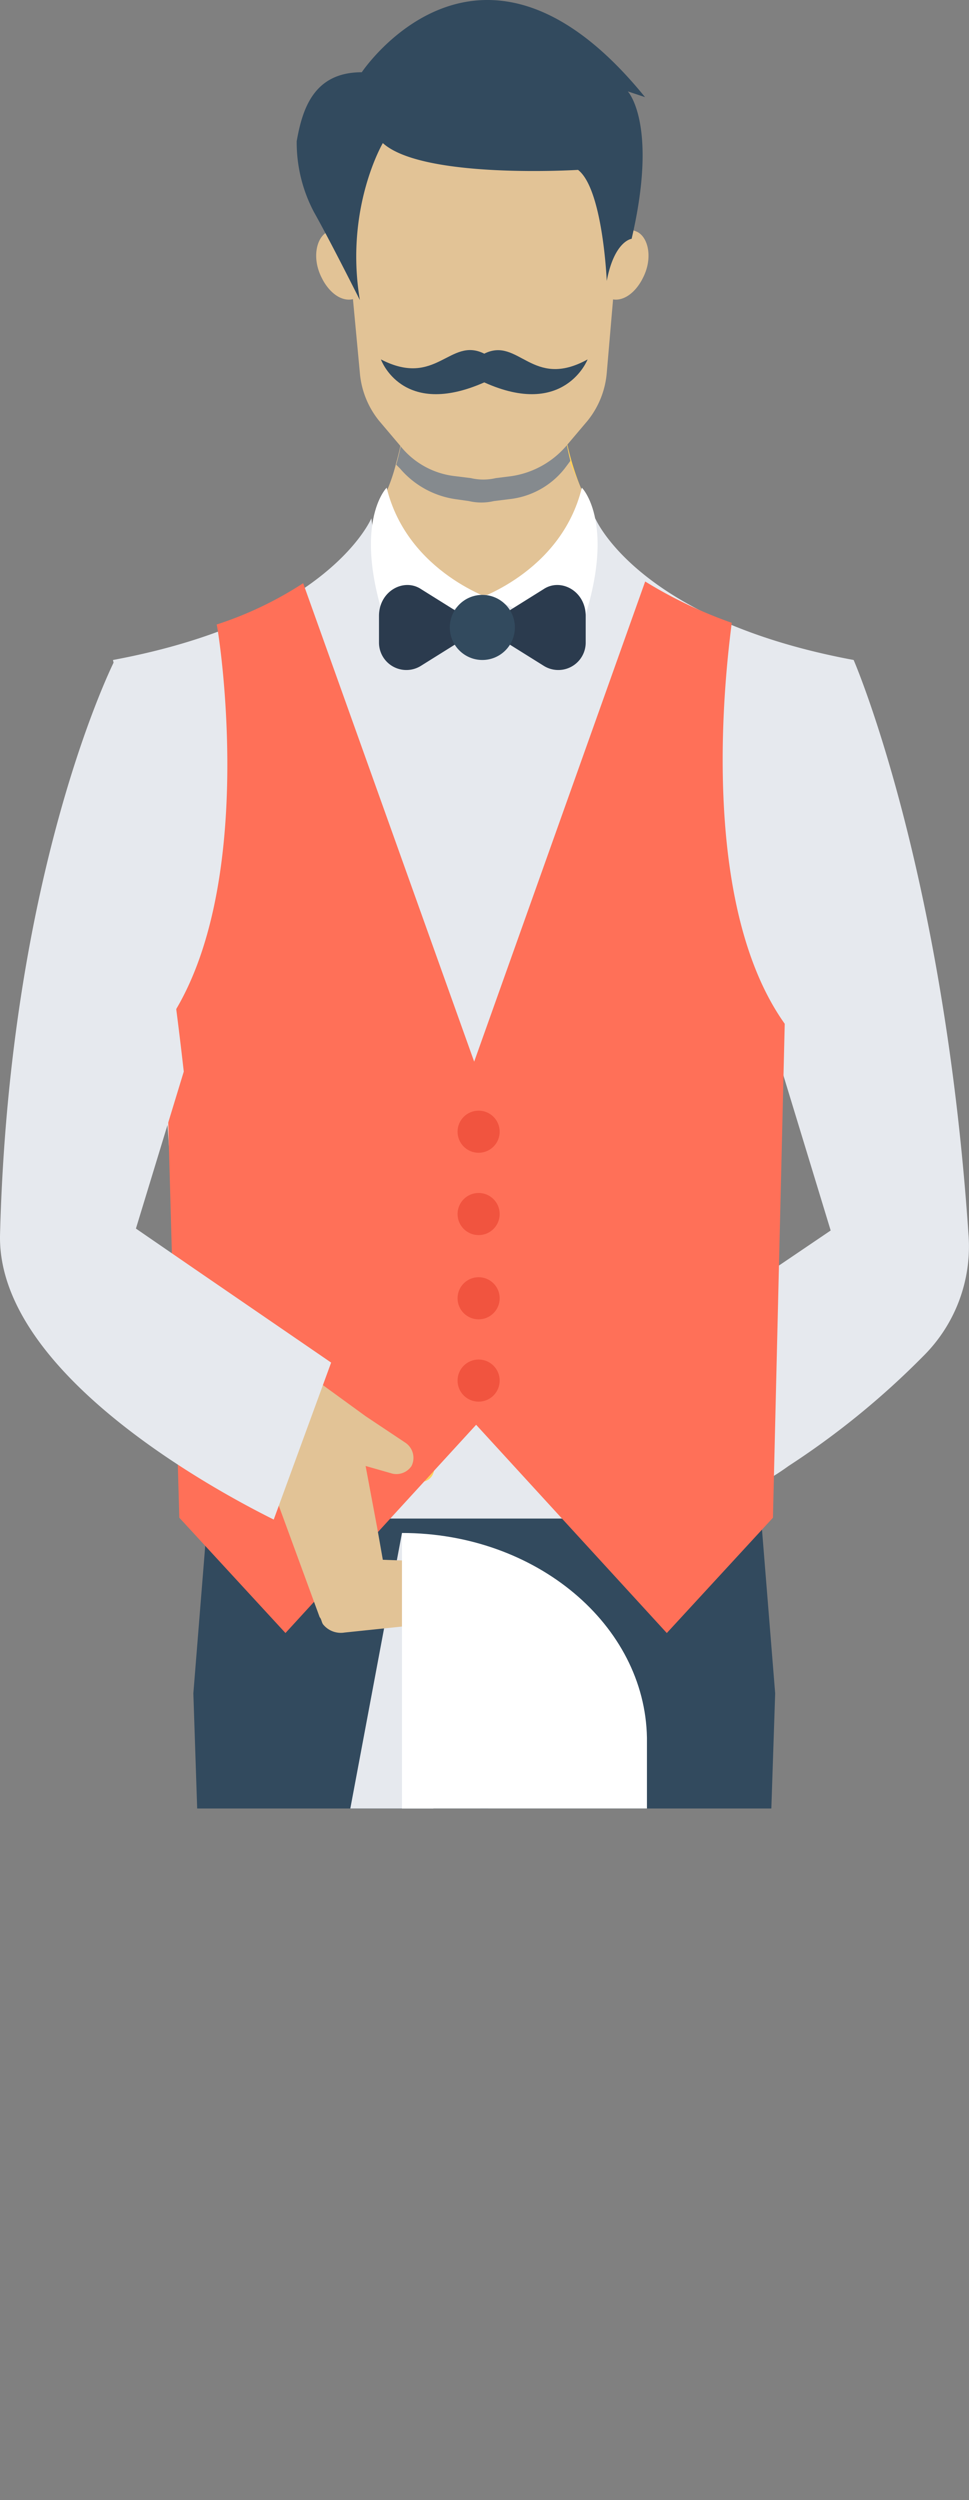 <svg xmlns="http://www.w3.org/2000/svg" xmlns:xlink="http://www.w3.org/1999/xlink" width="171.51" height="442.363" viewBox="0 0 171.51 442.363"><rect x="0" y="0" width="171.51" height="442.363" fill="#808080" stroke="none"/><defs><style>.cls-1{fill:none;}.cls-2{clip-path:url(#clip-path);}.cls-3{fill:#ffd05b;}.cls-4{fill:#e2c396;}.cls-5{fill:#324a5e;}.cls-6{fill:#e6e9ee;}.cls-7{fill:#858a8e;}.cls-8{fill:#fff;}.cls-9{fill:#ff7058;}.cls-10{fill:#f1543f;}.cls-11{fill:#2b3b4e;}</style><clipPath id="clip-path" transform="translate(-25.633 -40)"><rect class="cls-1" width="219" height="360"/></clipPath></defs><g id="Calque_2" data-name="Calque 2"><g id="Calque_1-2" data-name="Calque 1"><g class="cls-2"><path class="cls-3" d="M124.896,106.644l-13.55-.677h0l-13.55.677s1.016,12.195-5.081,23.035v15.244l18.631,6.097h0l17.954-5.759v-16.937A48.887,48.887,0,0,1,124.896,106.644Z" transform="translate(-25.633 -40)"/><path class="cls-4" d="M129.3,128.324v16.938l-17.954,5.759h0l-18.631-6.097V129.679a31.121,31.121,0,0,0,3.049-7.792,46.922,46.922,0,0,0,1.693-15.582l13.55-.677h0l13.55.677a43.466,43.466,0,0,0,1.693,14.905Q127.775,124.768,129.3,128.324Z" transform="translate(-25.633 -40)"/><polygon class="cls-5" points="132.461 442.363 137.203 299.633 134.154 261.765 85.036 261.765 85.036 321.612 104.344 442.363 132.461 442.363"/><polygon class="cls-5" points="67.081 442.363 86.39 321.612 86.39 261.765 37.271 261.765 34.223 299.633 38.965 442.363 67.081 442.363"/><path class="cls-6" d="M197.05,258.405C192.646,193.365,176.725,156.78,176.725,156.78h0c-38.279-7.114-45.732-25.067-45.732-25.067-.677,4.743-1.016,9.146-1.693,13.55H93.053c-.677-4.404-1.016-8.808-1.693-13.55,0,0-7.453,17.954-45.732,25.067,0,0,9.485,40.651,13.211,151.919H159.788v-5.916a47.32,47.32,0,0,0,5.42-3.388A142.87,142.87,0,0,0,188.92,280.086,27.341,27.341,0,0,0,197.05,258.405Zm-34.891,6.436c0-11.178,1.016-23.374,2.032-34.891l8.469,27.778Z" transform="translate(-25.633 -40)"/><path class="cls-7" d="M126.589,121.55l-1.016,1.355a14.425,14.425,0,0,1-9.824,5.42l-2.71.339a9.64,9.64,0,0,1-4.404,0l-2.372-.339a15.877,15.877,0,0,1-9.824-5.42l-.677-.677a46.919,46.919,0,0,0,1.693-15.582l13.55-.677h0l13.55.677C124.896,106.644,124.557,113.42,126.589,121.55Z" transform="translate(-25.633 -40)"/><path class="cls-4" d="M111.007,62.607H85.261l4.065,43.36a15.541,15.541,0,0,0,3.388,8.469l3.727,4.404a14.424,14.424,0,0,0,9.824,5.42l2.71.339a9.642,9.642,0,0,0,4.404,0l2.71-.339a15.878,15.878,0,0,0,9.824-5.42l3.727-4.404a15.548,15.548,0,0,0,3.388-8.469l3.727-43.36Z" transform="translate(-25.633 -40)"/><path class="cls-4" d="M139.801,88.352c-1.355,3.388-4.065,5.42-6.436,4.404s-3.049-4.404-1.693-7.453c1.355-3.388,4.065-5.42,6.436-4.404C140.14,81.577,141.156,84.964,139.801,88.352Z" transform="translate(-25.633 -40)"/><path class="cls-4" d="M82.212,88.352c1.355,3.388,4.065,5.42,6.436,4.404s3.049-4.404,1.694-7.453c-1.355-3.388-4.065-5.42-6.436-4.404C81.874,81.577,80.858,84.964,82.212,88.352Z" transform="translate(-25.633 -40)"/><path class="cls-5" d="M89.665,52.783s21.003-31.504,50.136,4.404l-3.049-1.016s5.42,5.758.677,26.084c0,0-3.049.339-4.404,7.453,0,0-.677-16.26-5.081-19.648,0,0-27.439,1.693-34.552-4.742,0,0-6.775,11.517-4.065,27.778,0,0-5.081-10.162-8.13-15.582a26.382,26.382,0,0,1-3.049-12.534C79.164,59.219,81.196,52.783,89.665,52.783Z" transform="translate(-25.633 -40)"/><path class="cls-3" d="M99.489,302.105l-2.032-.677,2.71-4.742,1.355,1.016C103.554,299.395,102.199,302.783,99.489,302.105Z" transform="translate(-25.633 -40)"/><path class="cls-8" d="M128.621,126.292s7.453,7.453-2.032,29.81c0,0-10.501-12.195-17.277-9.824C109.313,146.279,124.896,141.536,128.621,126.292Z" transform="translate(-25.633 -40)"/><path class="cls-8" d="M94.069,126.292s-7.453,7.453,2.032,29.81c0,0,10.501-12.195,17.277-9.824C113.378,146.279,97.796,141.536,94.069,126.292Z" transform="translate(-25.633 -40)"/><path class="cls-9" d="M155.136,150.199a79.245,79.245,0,0,1-15.308-7.309L109.56,227.852,79.292,143.195a64.645,64.645,0,0,1-15.308,7.309c.348,1.218,7.654,47.505-9.046,70.954h0l1.391,50.246h0l1.044,36.847,18.787,20.403,33.747-36.847,33.747,36.847,18.787-20.403,2.087-87.398h0C147.83,197.704,155.136,151.417,155.136,150.199Z" transform="translate(-25.633 -40)"/><circle class="cls-10" cx="84.714" cy="200.25" r="3.727"/><circle class="cls-10" cx="84.714" cy="214.816" r="3.727"/><circle class="cls-10" cx="84.714" cy="229.721" r="3.727"/><circle class="cls-10" cx="84.714" cy="244.287" r="3.727"/><path class="cls-6" d="M96.78,311.25,79.503,403.391s29.471,5.759,28.794,5.081C107.619,407.457,96.78,311.25,96.78,311.25Z" transform="translate(-25.633 -40)"/><path class="cls-4" d="M102.877,316.333l-9.485-.339-1.016-5.759-2.032-10.84,4.743,1.355a3.222,3.222,0,0,0,3.388-1.355h0a3.233,3.233,0,0,0-1.016-4.065l-7.114-4.742-22.358-16.26-8.13,16.26,11.857,10.84a12.896,12.896,0,0,1,3.049,4.404l7.453,20.325c.339.339.339,1.016.677,1.355a4.031,4.031,0,0,0,3.727,1.355l16.26-1.693-.001-10.84Z" transform="translate(-25.633 -40)"/><path class="cls-8" d="M96.78,311.25v104.675h43.36V347.497c-.339-19.986-19.647-36.247-43.36-36.247Z" transform="translate(-25.633 -40)"/><path class="cls-6" d="M25.641,258.405c-.677,25.746,42.344,47.425,48.441,50.474L84.244,281.102l-23.713-16.26-10.84-7.453,8.469-27.778A685.624,685.624,0,0,0,45.966,156.78S27.335,193.365,25.641,258.405Z" transform="translate(-25.633 -40)"/><path class="cls-11" d="M121.847,144.246l-10.84,6.775,10.84,6.775A4.849,4.849,0,0,0,129.3,153.73v-4.742C129.3,144.585,124.896,142.213,121.847,144.246Z" transform="translate(-25.633 -40)"/><path class="cls-11" d="M100.166,144.246l10.84,6.775-10.84,6.775a4.849,4.849,0,0,1-7.453-4.065v-4.742C92.714,144.585,97.118,142.213,100.166,144.246Z" transform="translate(-25.633 -40)"/><circle class="cls-5" cx="85.374" cy="111.021" r="5.759"/><path class="cls-5" d="M111.346,102.58c-6.097-3.049-8.469,6.097-18.293,1.016,0,0,3.726,10.501,18.293,4.065,14.227,6.436,18.293-4.065,18.293-4.065C119.815,109.016,117.443,99.531,111.346,102.58Z" transform="translate(-25.633 -40)"/></g></g></g></svg>